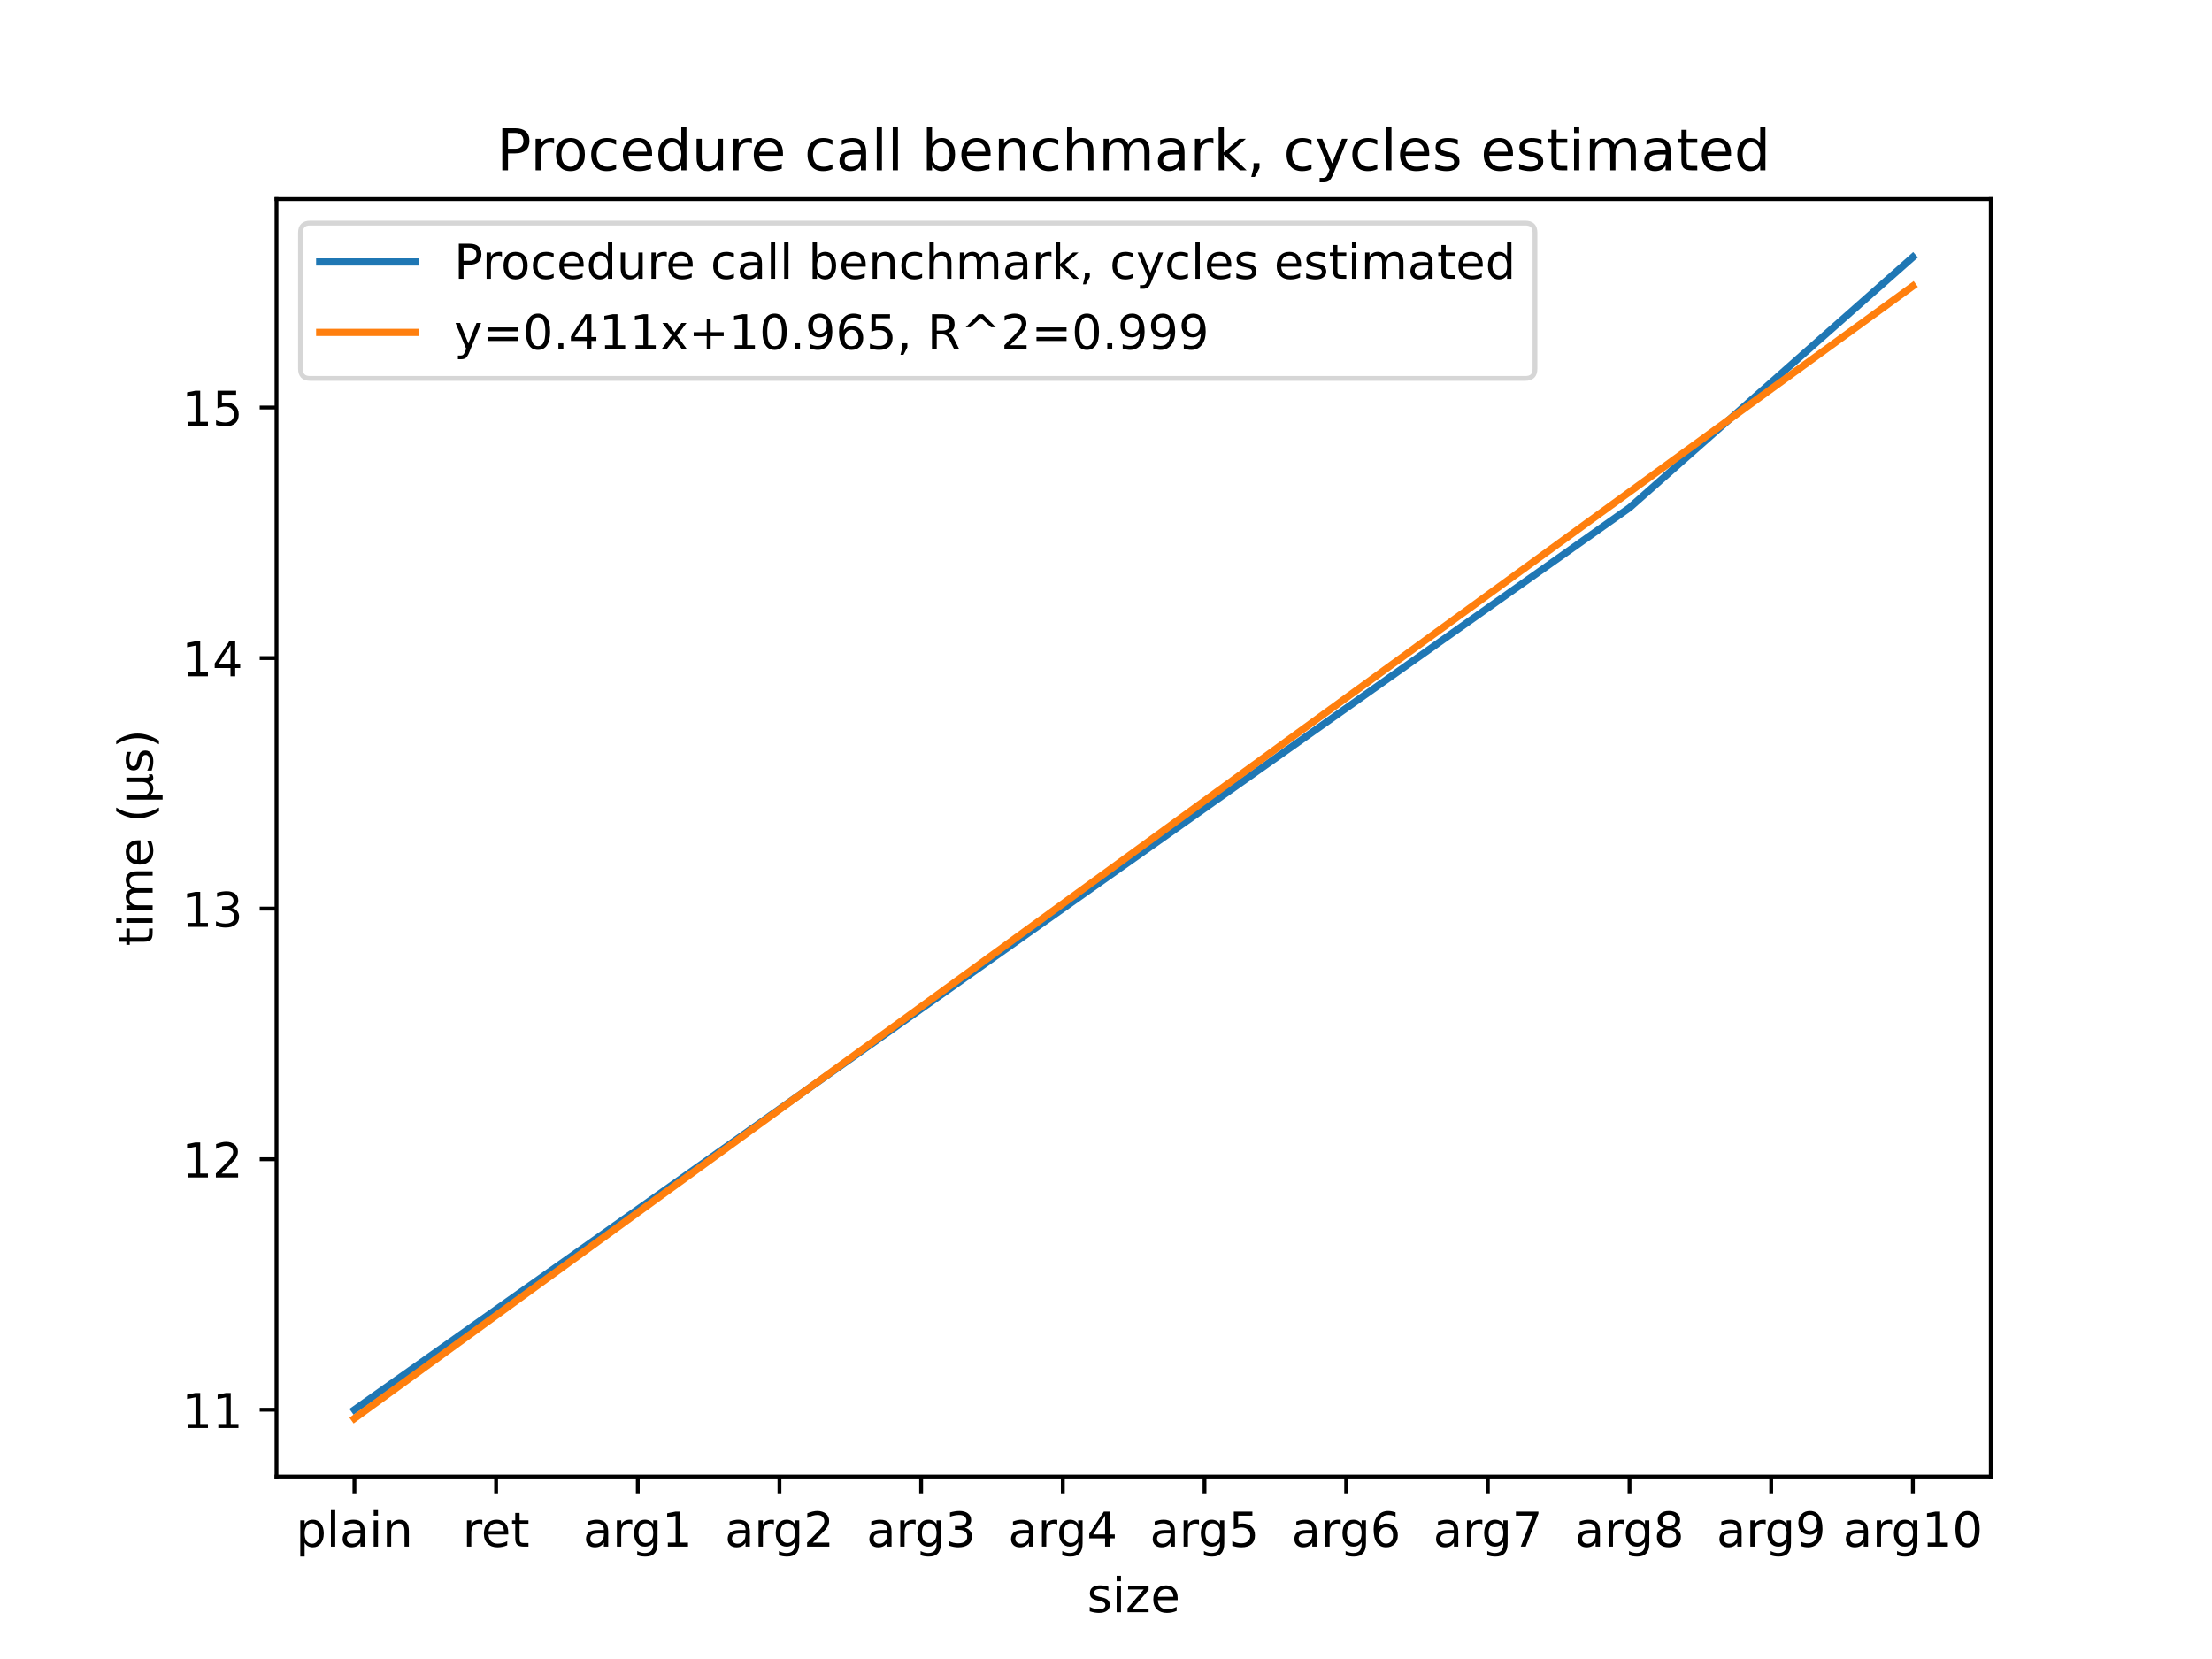 <svg xmlns="http://www.w3.org/2000/svg" xmlns:xlink="http://www.w3.org/1999/xlink" width="614.4" height="460.8" version="1.1" viewBox="0 0 460.8 345.6"><defs><style type="text/css">*{stroke-linecap:butt;stroke-linejoin:round}</style></defs><g id="figure_1"><g id="patch_1"><path d="M 0 345.6 L 460.8 345.6 L 460.8 0 L 0 0 z" style="fill:#fff"/></g><g id="axes_1"><g id="patch_2"><path d="M 57.6 307.584 L 414.72 307.584 L 414.72 41.472 L 57.6 41.472 z" style="fill:#fff"/></g><g id="matplotlib.axis_1"><g id="xtick_1"><g id="line2d_1"><defs><path id="mc7244bb612" d="M 0 0 L 0 3.5" style="stroke:#000;stroke-width:.8"/></defs><g><use style="stroke:#000;stroke-width:.8" x="73.833" y="307.584" xlink:href="#mc7244bb612"/></g></g><g id="text_1"><g transform="translate(61.648 322.182)scale(0.1 -0.1)"><defs><path id="DejaVuSans-112" d="M 18.109 8.203 L 18.109 -20.797 L 9.078 -20.797 L 9.078 54.688 L 18.109 54.688 L 18.109 46.391 Q 20.953 51.266 25.266 53.625 Q 29.594 56 35.594 56 Q 45.562 56 51.781 48.094 Q 58.016 40.188 58.016 27.297 Q 58.016 14.406 51.781 6.484 Q 45.562 -1.422 35.594 -1.422 Q 29.594 -1.422 25.266 0.953 Q 20.953 3.328 18.109 8.203 z M 48.688 27.297 Q 48.688 37.203 44.609 42.844 Q 40.531 48.484 33.406 48.484 Q 26.266 48.484 22.188 42.844 Q 18.109 37.203 18.109 27.297 Q 18.109 17.391 22.188 11.75 Q 26.266 6.109 33.406 6.109 Q 40.531 6.109 44.609 11.75 Q 48.688 17.391 48.688 27.297 z"/><path id="DejaVuSans-108" d="M 9.422 75.984 L 18.406 75.984 L 18.406 0 L 9.422 0 z"/><path id="DejaVuSans-97" d="M 34.281 27.484 Q 23.391 27.484 19.188 25 Q 14.984 22.516 14.984 16.5 Q 14.984 11.719 18.141 8.906 Q 21.297 6.109 26.703 6.109 Q 34.188 6.109 38.703 11.406 Q 43.219 16.703 43.219 25.484 L 43.219 27.484 z M 52.203 31.203 L 52.203 0 L 43.219 0 L 43.219 8.297 Q 40.141 3.328 35.547 0.953 Q 30.953 -1.422 24.312 -1.422 Q 15.922 -1.422 10.953 3.297 Q 6 8.016 6 15.922 Q 6 25.141 12.172 29.828 Q 18.359 34.516 30.609 34.516 L 43.219 34.516 L 43.219 35.406 Q 43.219 41.609 39.141 45 Q 35.062 48.391 27.688 48.391 Q 23 48.391 18.547 47.266 Q 14.109 46.141 10.016 43.891 L 10.016 52.203 Q 14.938 54.109 19.578 55.047 Q 24.219 56 28.609 56 Q 40.484 56 46.344 49.844 Q 52.203 43.703 52.203 31.203 z"/><path id="DejaVuSans-105" d="M 9.422 54.688 L 18.406 54.688 L 18.406 0 L 9.422 0 z M 9.422 75.984 L 18.406 75.984 L 18.406 64.594 L 9.422 64.594 z"/><path id="DejaVuSans-110" d="M 54.891 33.016 L 54.891 0 L 45.906 0 L 45.906 32.719 Q 45.906 40.484 42.875 44.328 Q 39.844 48.188 33.797 48.188 Q 26.516 48.188 22.312 43.547 Q 18.109 38.922 18.109 30.906 L 18.109 0 L 9.078 0 L 9.078 54.688 L 18.109 54.688 L 18.109 46.188 Q 21.344 51.125 25.703 53.562 Q 30.078 56 35.797 56 Q 45.219 56 50.047 50.172 Q 54.891 44.344 54.891 33.016 z"/></defs><use xlink:href="#DejaVuSans-112"/><use x="63.477" xlink:href="#DejaVuSans-108"/><use x="91.26" xlink:href="#DejaVuSans-97"/><use x="152.539" xlink:href="#DejaVuSans-105"/><use x="180.322" xlink:href="#DejaVuSans-110"/></g></g></g><g id="xtick_2"><g id="line2d_2"><g><use style="stroke:#000;stroke-width:.8" x="103.347" y="307.584" xlink:href="#mc7244bb612"/></g></g><g id="text_2"><g transform="translate(96.367 322.182)scale(0.1 -0.1)"><defs><path id="DejaVuSans-114" d="M 41.109 46.297 Q 39.594 47.172 37.812 47.578 Q 36.031 48 33.891 48 Q 26.266 48 22.188 43.047 Q 18.109 38.094 18.109 28.812 L 18.109 0 L 9.078 0 L 9.078 54.688 L 18.109 54.688 L 18.109 46.188 Q 20.953 51.172 25.484 53.578 Q 30.031 56 36.531 56 Q 37.453 56 38.578 55.875 Q 39.703 55.766 41.062 55.516 z"/><path id="DejaVuSans-101" d="M 56.203 29.594 L 56.203 25.203 L 14.891 25.203 Q 15.484 15.922 20.484 11.062 Q 25.484 6.203 34.422 6.203 Q 39.594 6.203 44.453 7.469 Q 49.312 8.734 54.109 11.281 L 54.109 2.781 Q 49.266 0.734 44.188 -0.344 Q 39.109 -1.422 33.891 -1.422 Q 20.797 -1.422 13.156 6.188 Q 5.516 13.812 5.516 26.812 Q 5.516 40.234 12.766 48.109 Q 20.016 56 32.328 56 Q 43.359 56 49.781 48.891 Q 56.203 41.797 56.203 29.594 z M 47.219 32.234 Q 47.125 39.594 43.094 43.984 Q 39.062 48.391 32.422 48.391 Q 24.906 48.391 20.391 44.141 Q 15.875 39.891 15.188 32.172 z"/><path id="DejaVuSans-116" d="M 18.312 70.219 L 18.312 54.688 L 36.812 54.688 L 36.812 47.703 L 18.312 47.703 L 18.312 18.016 Q 18.312 11.328 20.141 9.422 Q 21.969 7.516 27.594 7.516 L 36.812 7.516 L 36.812 0 L 27.594 0 Q 17.188 0 13.234 3.875 Q 9.281 7.766 9.281 18.016 L 9.281 47.703 L 2.688 47.703 L 2.688 54.688 L 9.281 54.688 L 9.281 70.219 z"/></defs><use xlink:href="#DejaVuSans-114"/><use x="38.863" xlink:href="#DejaVuSans-101"/><use x="100.387" xlink:href="#DejaVuSans-116"/></g></g></g><g id="xtick_3"><g id="line2d_3"><g><use style="stroke:#000;stroke-width:.8" x="132.861" y="307.584" xlink:href="#mc7244bb612"/></g></g><g id="text_3"><g transform="translate(121.473 322.182)scale(0.1 -0.1)"><defs><path id="DejaVuSans-103" d="M 45.406 27.984 Q 45.406 37.75 41.375 43.109 Q 37.359 48.484 30.078 48.484 Q 22.859 48.484 18.828 43.109 Q 14.797 37.75 14.797 27.984 Q 14.797 18.266 18.828 12.891 Q 22.859 7.516 30.078 7.516 Q 37.359 7.516 41.375 12.891 Q 45.406 18.266 45.406 27.984 z M 54.391 6.781 Q 54.391 -7.172 48.188 -13.984 Q 42 -20.797 29.203 -20.797 Q 24.469 -20.797 20.266 -20.094 Q 16.062 -19.391 12.109 -17.922 L 12.109 -9.188 Q 16.062 -11.328 19.922 -12.344 Q 23.781 -13.375 27.781 -13.375 Q 36.625 -13.375 41.016 -8.766 Q 45.406 -4.156 45.406 5.172 L 45.406 9.625 Q 42.625 4.781 38.281 2.391 Q 33.938 0 27.875 0 Q 17.828 0 11.672 7.656 Q 5.516 15.328 5.516 27.984 Q 5.516 40.672 11.672 48.328 Q 17.828 56 27.875 56 Q 33.938 56 38.281 53.609 Q 42.625 51.219 45.406 46.391 L 45.406 54.688 L 54.391 54.688 z"/><path id="DejaVuSans-49" d="M 12.406 8.297 L 28.516 8.297 L 28.516 63.922 L 10.984 60.406 L 10.984 69.391 L 28.422 72.906 L 38.281 72.906 L 38.281 8.297 L 54.391 8.297 L 54.391 0 L 12.406 0 z"/></defs><use xlink:href="#DejaVuSans-97"/><use x="61.279" xlink:href="#DejaVuSans-114"/><use x="100.643" xlink:href="#DejaVuSans-103"/><use x="164.119" xlink:href="#DejaVuSans-49"/></g></g></g><g id="xtick_4"><g id="line2d_4"><g><use style="stroke:#000;stroke-width:.8" x="162.375" y="307.584" xlink:href="#mc7244bb612"/></g></g><g id="text_4"><g transform="translate(150.987 322.182)scale(0.1 -0.1)"><defs><path id="DejaVuSans-50" d="M 19.188 8.297 L 53.609 8.297 L 53.609 0 L 7.328 0 L 7.328 8.297 Q 12.938 14.109 22.625 23.891 Q 32.328 33.688 34.812 36.531 Q 39.547 41.844 41.422 45.531 Q 43.312 49.219 43.312 52.781 Q 43.312 58.594 39.234 62.25 Q 35.156 65.922 28.609 65.922 Q 23.969 65.922 18.812 64.312 Q 13.672 62.703 7.812 59.422 L 7.812 69.391 Q 13.766 71.781 18.938 73 Q 24.125 74.219 28.422 74.219 Q 39.75 74.219 46.484 68.547 Q 53.219 62.891 53.219 53.422 Q 53.219 48.922 51.531 44.891 Q 49.859 40.875 45.406 35.406 Q 44.188 33.984 37.641 27.219 Q 31.109 20.453 19.188 8.297 z"/></defs><use xlink:href="#DejaVuSans-97"/><use x="61.279" xlink:href="#DejaVuSans-114"/><use x="100.643" xlink:href="#DejaVuSans-103"/><use x="164.119" xlink:href="#DejaVuSans-50"/></g></g></g><g id="xtick_5"><g id="line2d_5"><g><use style="stroke:#000;stroke-width:.8" x="191.889" y="307.584" xlink:href="#mc7244bb612"/></g></g><g id="text_5"><g transform="translate(180.501 322.182)scale(0.1 -0.1)"><defs><path id="DejaVuSans-51" d="M 40.578 39.312 Q 47.656 37.797 51.625 33 Q 55.609 28.219 55.609 21.188 Q 55.609 10.406 48.188 4.484 Q 40.766 -1.422 27.094 -1.422 Q 22.516 -1.422 17.656 -0.516 Q 12.797 0.391 7.625 2.203 L 7.625 11.719 Q 11.719 9.328 16.594 8.109 Q 21.484 6.891 26.812 6.891 Q 36.078 6.891 40.938 10.547 Q 45.797 14.203 45.797 21.188 Q 45.797 27.641 41.281 31.266 Q 36.766 34.906 28.719 34.906 L 20.219 34.906 L 20.219 43.016 L 29.109 43.016 Q 36.375 43.016 40.234 45.922 Q 44.094 48.828 44.094 54.297 Q 44.094 59.906 40.109 62.906 Q 36.141 65.922 28.719 65.922 Q 24.656 65.922 20.016 65.031 Q 15.375 64.156 9.812 62.312 L 9.812 71.094 Q 15.438 72.656 20.344 73.438 Q 25.25 74.219 29.594 74.219 Q 40.828 74.219 47.359 69.109 Q 53.906 64.016 53.906 55.328 Q 53.906 49.266 50.438 45.094 Q 46.969 40.922 40.578 39.312 z"/></defs><use xlink:href="#DejaVuSans-97"/><use x="61.279" xlink:href="#DejaVuSans-114"/><use x="100.643" xlink:href="#DejaVuSans-103"/><use x="164.119" xlink:href="#DejaVuSans-51"/></g></g></g><g id="xtick_6"><g id="line2d_6"><g><use style="stroke:#000;stroke-width:.8" x="221.403" y="307.584" xlink:href="#mc7244bb612"/></g></g><g id="text_6"><g transform="translate(210.015 322.182)scale(0.1 -0.1)"><defs><path id="DejaVuSans-52" d="M 37.797 64.312 L 12.891 25.391 L 37.797 25.391 z M 35.203 72.906 L 47.609 72.906 L 47.609 25.391 L 58.016 25.391 L 58.016 17.188 L 47.609 17.188 L 47.609 0 L 37.797 0 L 37.797 17.188 L 4.891 17.188 L 4.891 26.703 z"/></defs><use xlink:href="#DejaVuSans-97"/><use x="61.279" xlink:href="#DejaVuSans-114"/><use x="100.643" xlink:href="#DejaVuSans-103"/><use x="164.119" xlink:href="#DejaVuSans-52"/></g></g></g><g id="xtick_7"><g id="line2d_7"><g><use style="stroke:#000;stroke-width:.8" x="250.917" y="307.584" xlink:href="#mc7244bb612"/></g></g><g id="text_7"><g transform="translate(239.53 322.182)scale(0.1 -0.1)"><defs><path id="DejaVuSans-53" d="M 10.797 72.906 L 49.516 72.906 L 49.516 64.594 L 19.828 64.594 L 19.828 46.734 Q 21.969 47.469 24.109 47.828 Q 26.266 48.188 28.422 48.188 Q 40.625 48.188 47.75 41.5 Q 54.891 34.812 54.891 23.391 Q 54.891 11.625 47.562 5.094 Q 40.234 -1.422 26.906 -1.422 Q 22.312 -1.422 17.547 -0.641 Q 12.797 0.141 7.719 1.703 L 7.719 11.625 Q 12.109 9.234 16.797 8.062 Q 21.484 6.891 26.703 6.891 Q 35.156 6.891 40.078 11.328 Q 45.016 15.766 45.016 23.391 Q 45.016 31 40.078 35.438 Q 35.156 39.891 26.703 39.891 Q 22.75 39.891 18.812 39.016 Q 14.891 38.141 10.797 36.281 z"/></defs><use xlink:href="#DejaVuSans-97"/><use x="61.279" xlink:href="#DejaVuSans-114"/><use x="100.643" xlink:href="#DejaVuSans-103"/><use x="164.119" xlink:href="#DejaVuSans-53"/></g></g></g><g id="xtick_8"><g id="line2d_8"><g><use style="stroke:#000;stroke-width:.8" x="280.431" y="307.584" xlink:href="#mc7244bb612"/></g></g><g id="text_8"><g transform="translate(269.044 322.182)scale(0.1 -0.1)"><defs><path id="DejaVuSans-54" d="M 33.016 40.375 Q 26.375 40.375 22.484 35.828 Q 18.609 31.297 18.609 23.391 Q 18.609 15.531 22.484 10.953 Q 26.375 6.391 33.016 6.391 Q 39.656 6.391 43.531 10.953 Q 47.406 15.531 47.406 23.391 Q 47.406 31.297 43.531 35.828 Q 39.656 40.375 33.016 40.375 z M 52.594 71.297 L 52.594 62.312 Q 48.875 64.062 45.094 64.984 Q 41.312 65.922 37.594 65.922 Q 27.828 65.922 22.672 59.328 Q 17.531 52.734 16.797 39.406 Q 19.672 43.656 24.016 45.922 Q 28.375 48.188 33.594 48.188 Q 44.578 48.188 50.953 41.516 Q 57.328 34.859 57.328 23.391 Q 57.328 12.156 50.688 5.359 Q 44.047 -1.422 33.016 -1.422 Q 20.359 -1.422 13.672 8.266 Q 6.984 17.969 6.984 36.375 Q 6.984 53.656 15.188 63.938 Q 23.391 74.219 37.203 74.219 Q 40.922 74.219 44.703 73.484 Q 48.484 72.75 52.594 71.297 z"/></defs><use xlink:href="#DejaVuSans-97"/><use x="61.279" xlink:href="#DejaVuSans-114"/><use x="100.643" xlink:href="#DejaVuSans-103"/><use x="164.119" xlink:href="#DejaVuSans-54"/></g></g></g><g id="xtick_9"><g id="line2d_9"><g><use style="stroke:#000;stroke-width:.8" x="309.945" y="307.584" xlink:href="#mc7244bb612"/></g></g><g id="text_9"><g transform="translate(298.558 322.182)scale(0.1 -0.1)"><defs><path id="DejaVuSans-55" d="M 8.203 72.906 L 55.078 72.906 L 55.078 68.703 L 28.609 0 L 18.312 0 L 43.219 64.594 L 8.203 64.594 z"/></defs><use xlink:href="#DejaVuSans-97"/><use x="61.279" xlink:href="#DejaVuSans-114"/><use x="100.643" xlink:href="#DejaVuSans-103"/><use x="164.119" xlink:href="#DejaVuSans-55"/></g></g></g><g id="xtick_10"><g id="line2d_10"><g><use style="stroke:#000;stroke-width:.8" x="339.459" y="307.584" xlink:href="#mc7244bb612"/></g></g><g id="text_10"><g transform="translate(328.072 322.182)scale(0.1 -0.1)"><defs><path id="DejaVuSans-56" d="M 31.781 34.625 Q 24.75 34.625 20.719 30.859 Q 16.703 27.094 16.703 20.516 Q 16.703 13.922 20.719 10.156 Q 24.75 6.391 31.781 6.391 Q 38.812 6.391 42.859 10.172 Q 46.922 13.969 46.922 20.516 Q 46.922 27.094 42.891 30.859 Q 38.875 34.625 31.781 34.625 z M 21.922 38.812 Q 15.578 40.375 12.031 44.719 Q 8.5 49.078 8.5 55.328 Q 8.5 64.062 14.719 69.141 Q 20.953 74.219 31.781 74.219 Q 42.672 74.219 48.875 69.141 Q 55.078 64.062 55.078 55.328 Q 55.078 49.078 51.531 44.719 Q 48 40.375 41.703 38.812 Q 48.828 37.156 52.797 32.312 Q 56.781 27.484 56.781 20.516 Q 56.781 9.906 50.312 4.234 Q 43.844 -1.422 31.781 -1.422 Q 19.734 -1.422 13.25 4.234 Q 6.781 9.906 6.781 20.516 Q 6.781 27.484 10.781 32.312 Q 14.797 37.156 21.922 38.812 z M 18.312 54.391 Q 18.312 48.734 21.844 45.562 Q 25.391 42.391 31.781 42.391 Q 38.141 42.391 41.719 45.562 Q 45.312 48.734 45.312 54.391 Q 45.312 60.062 41.719 63.234 Q 38.141 66.406 31.781 66.406 Q 25.391 66.406 21.844 63.234 Q 18.312 60.062 18.312 54.391 z"/></defs><use xlink:href="#DejaVuSans-97"/><use x="61.279" xlink:href="#DejaVuSans-114"/><use x="100.643" xlink:href="#DejaVuSans-103"/><use x="164.119" xlink:href="#DejaVuSans-56"/></g></g></g><g id="xtick_11"><g id="line2d_11"><g><use style="stroke:#000;stroke-width:.8" x="368.973" y="307.584" xlink:href="#mc7244bb612"/></g></g><g id="text_11"><g transform="translate(357.586 322.182)scale(0.1 -0.1)"><defs><path id="DejaVuSans-57" d="M 10.984 1.516 L 10.984 10.5 Q 14.703 8.734 18.5 7.812 Q 22.312 6.891 25.984 6.891 Q 35.75 6.891 40.891 13.453 Q 46.047 20.016 46.781 33.406 Q 43.953 29.203 39.594 26.953 Q 35.25 24.703 29.984 24.703 Q 19.047 24.703 12.672 31.312 Q 6.297 37.938 6.297 49.422 Q 6.297 60.641 12.938 67.422 Q 19.578 74.219 30.609 74.219 Q 43.266 74.219 49.922 64.516 Q 56.594 54.828 56.594 36.375 Q 56.594 19.141 48.406 8.859 Q 40.234 -1.422 26.422 -1.422 Q 22.703 -1.422 18.891 -0.688 Q 15.094 0.047 10.984 1.516 z M 30.609 32.422 Q 37.25 32.422 41.125 36.953 Q 45.016 41.5 45.016 49.422 Q 45.016 57.281 41.125 61.844 Q 37.25 66.406 30.609 66.406 Q 23.969 66.406 20.094 61.844 Q 16.219 57.281 16.219 49.422 Q 16.219 41.5 20.094 36.953 Q 23.969 32.422 30.609 32.422 z"/></defs><use xlink:href="#DejaVuSans-97"/><use x="61.279" xlink:href="#DejaVuSans-114"/><use x="100.643" xlink:href="#DejaVuSans-103"/><use x="164.119" xlink:href="#DejaVuSans-57"/></g></g></g><g id="xtick_12"><g id="line2d_12"><g><use style="stroke:#000;stroke-width:.8" x="398.487" y="307.584" xlink:href="#mc7244bb612"/></g></g><g id="text_12"><g transform="translate(383.919 322.182)scale(0.1 -0.1)"><defs><path id="DejaVuSans-48" d="M 31.781 66.406 Q 24.172 66.406 20.328 58.906 Q 16.5 51.422 16.5 36.375 Q 16.5 21.391 20.328 13.891 Q 24.172 6.391 31.781 6.391 Q 39.453 6.391 43.281 13.891 Q 47.125 21.391 47.125 36.375 Q 47.125 51.422 43.281 58.906 Q 39.453 66.406 31.781 66.406 z M 31.781 74.219 Q 44.047 74.219 50.516 64.516 Q 56.984 54.828 56.984 36.375 Q 56.984 17.969 50.516 8.266 Q 44.047 -1.422 31.781 -1.422 Q 19.531 -1.422 13.062 8.266 Q 6.594 17.969 6.594 36.375 Q 6.594 54.828 13.062 64.516 Q 19.531 74.219 31.781 74.219 z"/></defs><use xlink:href="#DejaVuSans-97"/><use x="61.279" xlink:href="#DejaVuSans-114"/><use x="100.643" xlink:href="#DejaVuSans-103"/><use x="164.119" xlink:href="#DejaVuSans-49"/><use x="227.742" xlink:href="#DejaVuSans-48"/></g></g></g><g id="text_13"><g transform="translate(226.465 335.861)scale(0.1 -0.1)"><defs><path id="DejaVuSans-115" d="M 44.281 53.078 L 44.281 44.578 Q 40.484 46.531 36.375 47.5 Q 32.281 48.484 27.875 48.484 Q 21.188 48.484 17.844 46.438 Q 14.5 44.391 14.5 40.281 Q 14.5 37.156 16.891 35.375 Q 19.281 33.594 26.516 31.984 L 29.594 31.297 Q 39.156 29.25 43.188 25.516 Q 47.219 21.781 47.219 15.094 Q 47.219 7.469 41.188 3.016 Q 35.156 -1.422 24.609 -1.422 Q 20.219 -1.422 15.453 -0.562 Q 10.688 0.297 5.422 2 L 5.422 11.281 Q 10.406 8.688 15.234 7.391 Q 20.062 6.109 24.812 6.109 Q 31.156 6.109 34.562 8.281 Q 37.984 10.453 37.984 14.406 Q 37.984 18.062 35.516 20.016 Q 33.062 21.969 24.703 23.781 L 21.578 24.516 Q 13.234 26.266 9.516 29.906 Q 5.812 33.547 5.812 39.891 Q 5.812 47.609 11.281 51.797 Q 16.75 56 26.812 56 Q 31.781 56 36.172 55.266 Q 40.578 54.547 44.281 53.078 z"/><path id="DejaVuSans-122" d="M 5.516 54.688 L 48.188 54.688 L 48.188 46.484 L 14.406 7.172 L 48.188 7.172 L 48.188 0 L 4.297 0 L 4.297 8.203 L 38.094 47.516 L 5.516 47.516 z"/></defs><use xlink:href="#DejaVuSans-115"/><use x="52.1" xlink:href="#DejaVuSans-105"/><use x="79.883" xlink:href="#DejaVuSans-122"/><use x="132.373" xlink:href="#DejaVuSans-101"/></g></g></g><g id="matplotlib.axis_2"><g id="ytick_1"><g id="line2d_13"><defs><path id="m56e504d512" d="M 0 0 L -3.5 0" style="stroke:#000;stroke-width:.8"/></defs><g><use style="stroke:#000;stroke-width:.8" x="57.6" y="293.681" xlink:href="#m56e504d512"/></g></g><g id="text_14"><g transform="translate(37.875 297.48)scale(0.1 -0.1)"><use xlink:href="#DejaVuSans-49"/><use x="63.623" xlink:href="#DejaVuSans-49"/></g></g></g><g id="ytick_2"><g id="line2d_14"><g><use style="stroke:#000;stroke-width:.8" x="57.6" y="241.483" xlink:href="#m56e504d512"/></g></g><g id="text_15"><g transform="translate(37.875 245.282)scale(0.1 -0.1)"><use xlink:href="#DejaVuSans-49"/><use x="63.623" xlink:href="#DejaVuSans-50"/></g></g></g><g id="ytick_3"><g id="line2d_15"><g><use style="stroke:#000;stroke-width:.8" x="57.6" y="189.284" xlink:href="#m56e504d512"/></g></g><g id="text_16"><g transform="translate(37.875 193.083)scale(0.1 -0.1)"><use xlink:href="#DejaVuSans-49"/><use x="63.623" xlink:href="#DejaVuSans-51"/></g></g></g><g id="ytick_4"><g id="line2d_16"><g><use style="stroke:#000;stroke-width:.8" x="57.6" y="137.086" xlink:href="#m56e504d512"/></g></g><g id="text_17"><g transform="translate(37.875 140.885)scale(0.1 -0.1)"><use xlink:href="#DejaVuSans-49"/><use x="63.623" xlink:href="#DejaVuSans-52"/></g></g></g><g id="ytick_5"><g id="line2d_17"><g><use style="stroke:#000;stroke-width:.8" x="57.6" y="84.887" xlink:href="#m56e504d512"/></g></g><g id="text_18"><g transform="translate(37.875 88.686)scale(0.1 -0.1)"><use xlink:href="#DejaVuSans-49"/><use x="63.623" xlink:href="#DejaVuSans-53"/></g></g></g><g id="text_19"><g transform="translate(31.795 197.101)rotate(-90)scale(0.1 -0.1)"><defs><path id="DejaVuSans-109" d="M 52 44.188 Q 55.375 50.25 60.062 53.125 Q 64.75 56 71.094 56 Q 79.641 56 84.281 50.016 Q 88.922 44.047 88.922 33.016 L 88.922 0 L 79.891 0 L 79.891 32.719 Q 79.891 40.578 77.094 44.375 Q 74.312 48.188 68.609 48.188 Q 61.625 48.188 57.562 43.547 Q 53.516 38.922 53.516 30.906 L 53.516 0 L 44.484 0 L 44.484 32.719 Q 44.484 40.625 41.703 44.406 Q 38.922 48.188 33.109 48.188 Q 26.219 48.188 22.156 43.531 Q 18.109 38.875 18.109 30.906 L 18.109 0 L 9.078 0 L 9.078 54.688 L 18.109 54.688 L 18.109 46.188 Q 21.188 51.219 25.484 53.609 Q 29.781 56 35.688 56 Q 41.656 56 45.828 52.969 Q 50 49.953 52 44.188 z"/><path id="DejaVuSans-32"/><path id="DejaVuSans-40" d="M 31 75.875 Q 24.469 64.656 21.281 53.656 Q 18.109 42.672 18.109 31.391 Q 18.109 20.125 21.312 9.062 Q 24.516 -2 31 -13.188 L 23.188 -13.188 Q 15.875 -1.703 12.234 9.375 Q 8.594 20.453 8.594 31.391 Q 8.594 42.281 12.203 53.312 Q 15.828 64.359 23.188 75.875 z"/><path id="DejaVuSans-181" d="M 8.5 -20.797 L 8.5 54.688 L 17.484 54.688 L 17.484 20.703 Q 17.484 13.625 20.844 10 Q 24.219 6.391 30.812 6.391 Q 38.031 6.391 41.672 10.484 Q 45.312 14.594 45.312 22.797 L 45.312 54.688 L 54.297 54.688 L 54.297 12.594 Q 54.297 9.672 55.141 8.281 Q 56 6.891 57.812 6.891 Q 58.25 6.891 59.031 7.156 Q 59.812 7.422 61.188 8.016 L 61.188 0.781 Q 59.188 -0.344 57.391 -0.875 Q 55.609 -1.422 53.906 -1.422 Q 50.531 -1.422 48.531 0.484 Q 46.531 2.391 45.797 6.297 Q 43.359 2.438 39.812 0.5 Q 36.281 -1.422 31.5 -1.422 Q 26.516 -1.422 23.016 0.484 Q 19.531 2.391 17.484 6.203 L 17.484 -20.797 z"/><path id="DejaVuSans-41" d="M 8.016 75.875 L 15.828 75.875 Q 23.141 64.359 26.781 53.312 Q 30.422 42.281 30.422 31.391 Q 30.422 20.453 26.781 9.375 Q 23.141 -1.703 15.828 -13.188 L 8.016 -13.188 Q 14.5 -2 17.703 9.062 Q 20.906 20.125 20.906 31.391 Q 20.906 42.672 17.703 53.656 Q 14.5 64.656 8.016 75.875 z"/></defs><use xlink:href="#DejaVuSans-116"/><use x="39.209" xlink:href="#DejaVuSans-105"/><use x="66.992" xlink:href="#DejaVuSans-109"/><use x="164.404" xlink:href="#DejaVuSans-101"/><use x="225.928" xlink:href="#DejaVuSans-32"/><use x="257.715" xlink:href="#DejaVuSans-40"/><use x="296.729" xlink:href="#DejaVuSans-181"/><use x="360.352" xlink:href="#DejaVuSans-115"/><use x="412.451" xlink:href="#DejaVuSans-41"/></g></g></g><g id="line2d_18"><path d="M 73.833 293.681 L 103.347 272.802 L 132.861 251.922 L 162.375 231.043 L 191.889 210.164 L 221.403 189.284 L 250.917 168.405 L 280.431 147.525 L 309.945 126.646 L 339.459 105.767 L 368.973 79.667 L 398.487 53.568" clip-path="url(#p1445f95536)" style="fill:none;stroke:#1f77b4;stroke-linecap:square;stroke-width:1.5"/></g><g id="line2d_19"><path d="M 73.833 295.488 L 103.347 274.043 L 132.861 252.598 L 162.375 231.152 L 191.889 209.707 L 221.403 188.262 L 250.917 166.817 L 280.431 145.372 L 309.945 123.926 L 339.459 102.481 L 368.973 81.036 L 398.487 59.591" clip-path="url(#p1445f95536)" style="fill:none;stroke:#ff7f0e;stroke-linecap:square;stroke-width:1.5"/></g><g id="patch_3"><path d="M 57.6 307.584 L 57.6 41.472" style="fill:none;stroke:#000;stroke-linecap:square;stroke-linejoin:miter;stroke-width:.8"/></g><g id="patch_4"><path d="M 414.72 307.584 L 414.72 41.472" style="fill:none;stroke:#000;stroke-linecap:square;stroke-linejoin:miter;stroke-width:.8"/></g><g id="patch_5"><path d="M 57.6 307.584 L 414.72 307.584" style="fill:none;stroke:#000;stroke-linecap:square;stroke-linejoin:miter;stroke-width:.8"/></g><g id="patch_6"><path d="M 57.6 41.472 L 414.72 41.472" style="fill:none;stroke:#000;stroke-linecap:square;stroke-linejoin:miter;stroke-width:.8"/></g><g id="text_20"><g transform="translate(103.463 35.472)scale(0.12 -0.12)"><defs><path id="DejaVuSans-80" d="M 19.672 64.797 L 19.672 37.406 L 32.078 37.406 Q 38.969 37.406 42.719 40.969 Q 46.484 44.531 46.484 51.125 Q 46.484 57.672 42.719 61.234 Q 38.969 64.797 32.078 64.797 z M 9.812 72.906 L 32.078 72.906 Q 44.344 72.906 50.609 67.359 Q 56.891 61.812 56.891 51.125 Q 56.891 40.328 50.609 34.812 Q 44.344 29.297 32.078 29.297 L 19.672 29.297 L 19.672 0 L 9.812 0 z"/><path id="DejaVuSans-111" d="M 30.609 48.391 Q 23.391 48.391 19.188 42.75 Q 14.984 37.109 14.984 27.297 Q 14.984 17.484 19.156 11.844 Q 23.344 6.203 30.609 6.203 Q 37.797 6.203 41.984 11.859 Q 46.188 17.531 46.188 27.297 Q 46.188 37.016 41.984 42.703 Q 37.797 48.391 30.609 48.391 z M 30.609 56 Q 42.328 56 49.016 48.375 Q 55.719 40.766 55.719 27.297 Q 55.719 13.875 49.016 6.219 Q 42.328 -1.422 30.609 -1.422 Q 18.844 -1.422 12.172 6.219 Q 5.516 13.875 5.516 27.297 Q 5.516 40.766 12.172 48.375 Q 18.844 56 30.609 56 z"/><path id="DejaVuSans-99" d="M 48.781 52.594 L 48.781 44.188 Q 44.969 46.297 41.141 47.344 Q 37.312 48.391 33.406 48.391 Q 24.656 48.391 19.812 42.844 Q 14.984 37.312 14.984 27.297 Q 14.984 17.281 19.812 11.734 Q 24.656 6.203 33.406 6.203 Q 37.312 6.203 41.141 7.25 Q 44.969 8.297 48.781 10.406 L 48.781 2.094 Q 45.016 0.344 40.984 -0.531 Q 36.969 -1.422 32.422 -1.422 Q 20.062 -1.422 12.781 6.344 Q 5.516 14.109 5.516 27.297 Q 5.516 40.672 12.859 48.328 Q 20.219 56 33.016 56 Q 37.156 56 41.109 55.141 Q 45.062 54.297 48.781 52.594 z"/><path id="DejaVuSans-100" d="M 45.406 46.391 L 45.406 75.984 L 54.391 75.984 L 54.391 0 L 45.406 0 L 45.406 8.203 Q 42.578 3.328 38.25 0.953 Q 33.938 -1.422 27.875 -1.422 Q 17.969 -1.422 11.734 6.484 Q 5.516 14.406 5.516 27.297 Q 5.516 40.188 11.734 48.094 Q 17.969 56 27.875 56 Q 33.938 56 38.25 53.625 Q 42.578 51.266 45.406 46.391 z M 14.797 27.297 Q 14.797 17.391 18.875 11.75 Q 22.953 6.109 30.078 6.109 Q 37.203 6.109 41.297 11.75 Q 45.406 17.391 45.406 27.297 Q 45.406 37.203 41.297 42.844 Q 37.203 48.484 30.078 48.484 Q 22.953 48.484 18.875 42.844 Q 14.797 37.203 14.797 27.297 z"/><path id="DejaVuSans-117" d="M 8.5 21.578 L 8.5 54.688 L 17.484 54.688 L 17.484 21.922 Q 17.484 14.156 20.5 10.266 Q 23.531 6.391 29.594 6.391 Q 36.859 6.391 41.078 11.031 Q 45.312 15.672 45.312 23.688 L 45.312 54.688 L 54.297 54.688 L 54.297 0 L 45.312 0 L 45.312 8.406 Q 42.047 3.422 37.719 1 Q 33.406 -1.422 27.688 -1.422 Q 18.266 -1.422 13.375 4.438 Q 8.5 10.297 8.5 21.578 z M 31.109 56 z"/><path id="DejaVuSans-98" d="M 48.688 27.297 Q 48.688 37.203 44.609 42.844 Q 40.531 48.484 33.406 48.484 Q 26.266 48.484 22.188 42.844 Q 18.109 37.203 18.109 27.297 Q 18.109 17.391 22.188 11.75 Q 26.266 6.109 33.406 6.109 Q 40.531 6.109 44.609 11.75 Q 48.688 17.391 48.688 27.297 z M 18.109 46.391 Q 20.953 51.266 25.266 53.625 Q 29.594 56 35.594 56 Q 45.562 56 51.781 48.094 Q 58.016 40.188 58.016 27.297 Q 58.016 14.406 51.781 6.484 Q 45.562 -1.422 35.594 -1.422 Q 29.594 -1.422 25.266 0.953 Q 20.953 3.328 18.109 8.203 L 18.109 0 L 9.078 0 L 9.078 75.984 L 18.109 75.984 z"/><path id="DejaVuSans-104" d="M 54.891 33.016 L 54.891 0 L 45.906 0 L 45.906 32.719 Q 45.906 40.484 42.875 44.328 Q 39.844 48.188 33.797 48.188 Q 26.516 48.188 22.312 43.547 Q 18.109 38.922 18.109 30.906 L 18.109 0 L 9.078 0 L 9.078 75.984 L 18.109 75.984 L 18.109 46.188 Q 21.344 51.125 25.703 53.562 Q 30.078 56 35.797 56 Q 45.219 56 50.047 50.172 Q 54.891 44.344 54.891 33.016 z"/><path id="DejaVuSans-107" d="M 9.078 75.984 L 18.109 75.984 L 18.109 31.109 L 44.922 54.688 L 56.391 54.688 L 27.391 29.109 L 57.625 0 L 45.906 0 L 18.109 26.703 L 18.109 0 L 9.078 0 z"/><path id="DejaVuSans-44" d="M 11.719 12.406 L 22.016 12.406 L 22.016 4 L 14.016 -11.625 L 7.719 -11.625 L 11.719 4 z"/><path id="DejaVuSans-121" d="M 32.172 -5.078 Q 28.375 -14.844 24.75 -17.812 Q 21.141 -20.797 15.094 -20.797 L 7.906 -20.797 L 7.906 -13.281 L 13.188 -13.281 Q 16.891 -13.281 18.938 -11.516 Q 21 -9.766 23.484 -3.219 L 25.094 0.875 L 2.984 54.688 L 12.5 54.688 L 29.594 11.922 L 46.688 54.688 L 56.203 54.688 z"/></defs><use xlink:href="#DejaVuSans-80"/><use x="58.553" xlink:href="#DejaVuSans-114"/><use x="97.416" xlink:href="#DejaVuSans-111"/><use x="158.598" xlink:href="#DejaVuSans-99"/><use x="213.578" xlink:href="#DejaVuSans-101"/><use x="275.102" xlink:href="#DejaVuSans-100"/><use x="338.578" xlink:href="#DejaVuSans-117"/><use x="401.957" xlink:href="#DejaVuSans-114"/><use x="440.82" xlink:href="#DejaVuSans-101"/><use x="502.344" xlink:href="#DejaVuSans-32"/><use x="534.131" xlink:href="#DejaVuSans-99"/><use x="589.111" xlink:href="#DejaVuSans-97"/><use x="650.391" xlink:href="#DejaVuSans-108"/><use x="678.174" xlink:href="#DejaVuSans-108"/><use x="705.957" xlink:href="#DejaVuSans-32"/><use x="737.744" xlink:href="#DejaVuSans-98"/><use x="801.221" xlink:href="#DejaVuSans-101"/><use x="862.744" xlink:href="#DejaVuSans-110"/><use x="926.123" xlink:href="#DejaVuSans-99"/><use x="981.104" xlink:href="#DejaVuSans-104"/><use x="1044.482" xlink:href="#DejaVuSans-109"/><use x="1141.895" xlink:href="#DejaVuSans-97"/><use x="1203.174" xlink:href="#DejaVuSans-114"/><use x="1244.287" xlink:href="#DejaVuSans-107"/><use x="1302.197" xlink:href="#DejaVuSans-44"/><use x="1333.984" xlink:href="#DejaVuSans-32"/><use x="1365.771" xlink:href="#DejaVuSans-99"/><use x="1420.752" xlink:href="#DejaVuSans-121"/><use x="1479.932" xlink:href="#DejaVuSans-99"/><use x="1534.912" xlink:href="#DejaVuSans-108"/><use x="1562.695" xlink:href="#DejaVuSans-101"/><use x="1624.219" xlink:href="#DejaVuSans-115"/><use x="1676.318" xlink:href="#DejaVuSans-32"/><use x="1708.105" xlink:href="#DejaVuSans-101"/><use x="1769.629" xlink:href="#DejaVuSans-115"/><use x="1821.729" xlink:href="#DejaVuSans-116"/><use x="1860.938" xlink:href="#DejaVuSans-105"/><use x="1888.721" xlink:href="#DejaVuSans-109"/><use x="1986.133" xlink:href="#DejaVuSans-97"/><use x="2047.412" xlink:href="#DejaVuSans-116"/><use x="2086.621" xlink:href="#DejaVuSans-101"/><use x="2148.145" xlink:href="#DejaVuSans-100"/></g></g><g id="legend_1"><g id="patch_7"><path d="M 64.6 78.828 L 317.762 78.828 Q 319.762 78.828 319.762 76.828 L 319.762 48.472 Q 319.762 46.472 317.762 46.472 L 64.6 46.472 Q 62.6 46.472 62.6 48.472 L 62.6 76.828 Q 62.6 78.828 64.6 78.828 z" style="fill:#fff;opacity:.8;stroke:#ccc;stroke-linejoin:miter"/></g><g id="line2d_20"><path d="M 66.6 54.57 L 86.6 54.57" style="fill:none;stroke:#1f77b4;stroke-linecap:square;stroke-width:1.5"/></g><g id="text_21"><g transform="translate(94.6 58.07)scale(0.1 -0.1)"><use xlink:href="#DejaVuSans-80"/><use x="58.553" xlink:href="#DejaVuSans-114"/><use x="97.416" xlink:href="#DejaVuSans-111"/><use x="158.598" xlink:href="#DejaVuSans-99"/><use x="213.578" xlink:href="#DejaVuSans-101"/><use x="275.102" xlink:href="#DejaVuSans-100"/><use x="338.578" xlink:href="#DejaVuSans-117"/><use x="401.957" xlink:href="#DejaVuSans-114"/><use x="440.82" xlink:href="#DejaVuSans-101"/><use x="502.344" xlink:href="#DejaVuSans-32"/><use x="534.131" xlink:href="#DejaVuSans-99"/><use x="589.111" xlink:href="#DejaVuSans-97"/><use x="650.391" xlink:href="#DejaVuSans-108"/><use x="678.174" xlink:href="#DejaVuSans-108"/><use x="705.957" xlink:href="#DejaVuSans-32"/><use x="737.744" xlink:href="#DejaVuSans-98"/><use x="801.221" xlink:href="#DejaVuSans-101"/><use x="862.744" xlink:href="#DejaVuSans-110"/><use x="926.123" xlink:href="#DejaVuSans-99"/><use x="981.104" xlink:href="#DejaVuSans-104"/><use x="1044.482" xlink:href="#DejaVuSans-109"/><use x="1141.895" xlink:href="#DejaVuSans-97"/><use x="1203.174" xlink:href="#DejaVuSans-114"/><use x="1244.287" xlink:href="#DejaVuSans-107"/><use x="1302.197" xlink:href="#DejaVuSans-44"/><use x="1333.984" xlink:href="#DejaVuSans-32"/><use x="1365.771" xlink:href="#DejaVuSans-99"/><use x="1420.752" xlink:href="#DejaVuSans-121"/><use x="1479.932" xlink:href="#DejaVuSans-99"/><use x="1534.912" xlink:href="#DejaVuSans-108"/><use x="1562.695" xlink:href="#DejaVuSans-101"/><use x="1624.219" xlink:href="#DejaVuSans-115"/><use x="1676.318" xlink:href="#DejaVuSans-32"/><use x="1708.105" xlink:href="#DejaVuSans-101"/><use x="1769.629" xlink:href="#DejaVuSans-115"/><use x="1821.729" xlink:href="#DejaVuSans-116"/><use x="1860.938" xlink:href="#DejaVuSans-105"/><use x="1888.721" xlink:href="#DejaVuSans-109"/><use x="1986.133" xlink:href="#DejaVuSans-97"/><use x="2047.412" xlink:href="#DejaVuSans-116"/><use x="2086.621" xlink:href="#DejaVuSans-101"/><use x="2148.145" xlink:href="#DejaVuSans-100"/></g></g><g id="line2d_22"><path d="M 66.6 69.249 L 86.6 69.249" style="fill:none;stroke:#ff7f0e;stroke-linecap:square;stroke-width:1.5"/></g><g id="text_22"><g transform="translate(94.6 72.749)scale(0.1 -0.1)"><defs><path id="DejaVuSans-61" d="M 10.594 45.406 L 73.188 45.406 L 73.188 37.203 L 10.594 37.203 z M 10.594 25.484 L 73.188 25.484 L 73.188 17.188 L 10.594 17.188 z"/><path id="DejaVuSans-46" d="M 10.688 12.406 L 21 12.406 L 21 0 L 10.688 0 z"/><path id="DejaVuSans-120" d="M 54.891 54.688 L 35.109 28.078 L 55.906 0 L 45.312 0 L 29.391 21.484 L 13.484 0 L 2.875 0 L 24.125 28.609 L 4.688 54.688 L 15.281 54.688 L 29.781 35.203 L 44.281 54.688 z"/><path id="DejaVuSans-43" d="M 46 62.703 L 46 35.5 L 73.188 35.5 L 73.188 27.203 L 46 27.203 L 46 0 L 37.797 0 L 37.797 27.203 L 10.594 27.203 L 10.594 35.5 L 37.797 35.5 L 37.797 62.703 z"/><path id="DejaVuSans-82" d="M 44.391 34.188 Q 47.562 33.109 50.562 29.594 Q 53.562 26.078 56.594 19.922 L 66.609 0 L 56 0 L 46.688 18.703 Q 43.062 26.031 39.672 28.422 Q 36.281 30.812 30.422 30.812 L 19.672 30.812 L 19.672 0 L 9.812 0 L 9.812 72.906 L 32.078 72.906 Q 44.578 72.906 50.734 67.672 Q 56.891 62.453 56.891 51.906 Q 56.891 45.016 53.688 40.469 Q 50.484 35.938 44.391 34.188 z M 19.672 64.797 L 19.672 38.922 L 32.078 38.922 Q 39.203 38.922 42.844 42.219 Q 46.484 45.516 46.484 51.906 Q 46.484 58.297 42.844 61.547 Q 39.203 64.797 32.078 64.797 z"/><path id="DejaVuSans-94" d="M 46.688 72.906 L 73.188 45.703 L 63.375 45.703 L 41.891 64.984 L 20.406 45.703 L 10.594 45.703 L 37.109 72.906 z"/></defs><use xlink:href="#DejaVuSans-121"/><use x="59.18" xlink:href="#DejaVuSans-61"/><use x="142.969" xlink:href="#DejaVuSans-48"/><use x="206.592" xlink:href="#DejaVuSans-46"/><use x="238.379" xlink:href="#DejaVuSans-52"/><use x="302.002" xlink:href="#DejaVuSans-49"/><use x="365.625" xlink:href="#DejaVuSans-49"/><use x="429.248" xlink:href="#DejaVuSans-120"/><use x="488.428" xlink:href="#DejaVuSans-43"/><use x="572.217" xlink:href="#DejaVuSans-49"/><use x="635.84" xlink:href="#DejaVuSans-48"/><use x="699.463" xlink:href="#DejaVuSans-46"/><use x="731.25" xlink:href="#DejaVuSans-57"/><use x="794.873" xlink:href="#DejaVuSans-54"/><use x="858.496" xlink:href="#DejaVuSans-53"/><use x="922.119" xlink:href="#DejaVuSans-44"/><use x="953.906" xlink:href="#DejaVuSans-32"/><use x="985.693" xlink:href="#DejaVuSans-82"/><use x="1055.176" xlink:href="#DejaVuSans-94"/><use x="1138.965" xlink:href="#DejaVuSans-50"/><use x="1202.588" xlink:href="#DejaVuSans-61"/><use x="1286.377" xlink:href="#DejaVuSans-48"/><use x="1350" xlink:href="#DejaVuSans-46"/><use x="1381.787" xlink:href="#DejaVuSans-57"/><use x="1445.41" xlink:href="#DejaVuSans-57"/><use x="1509.033" xlink:href="#DejaVuSans-57"/></g></g></g></g></g><defs><clipPath id="p1445f95536"><rect width="357.12" height="266.112" x="57.6" y="41.472"/></clipPath></defs></svg>